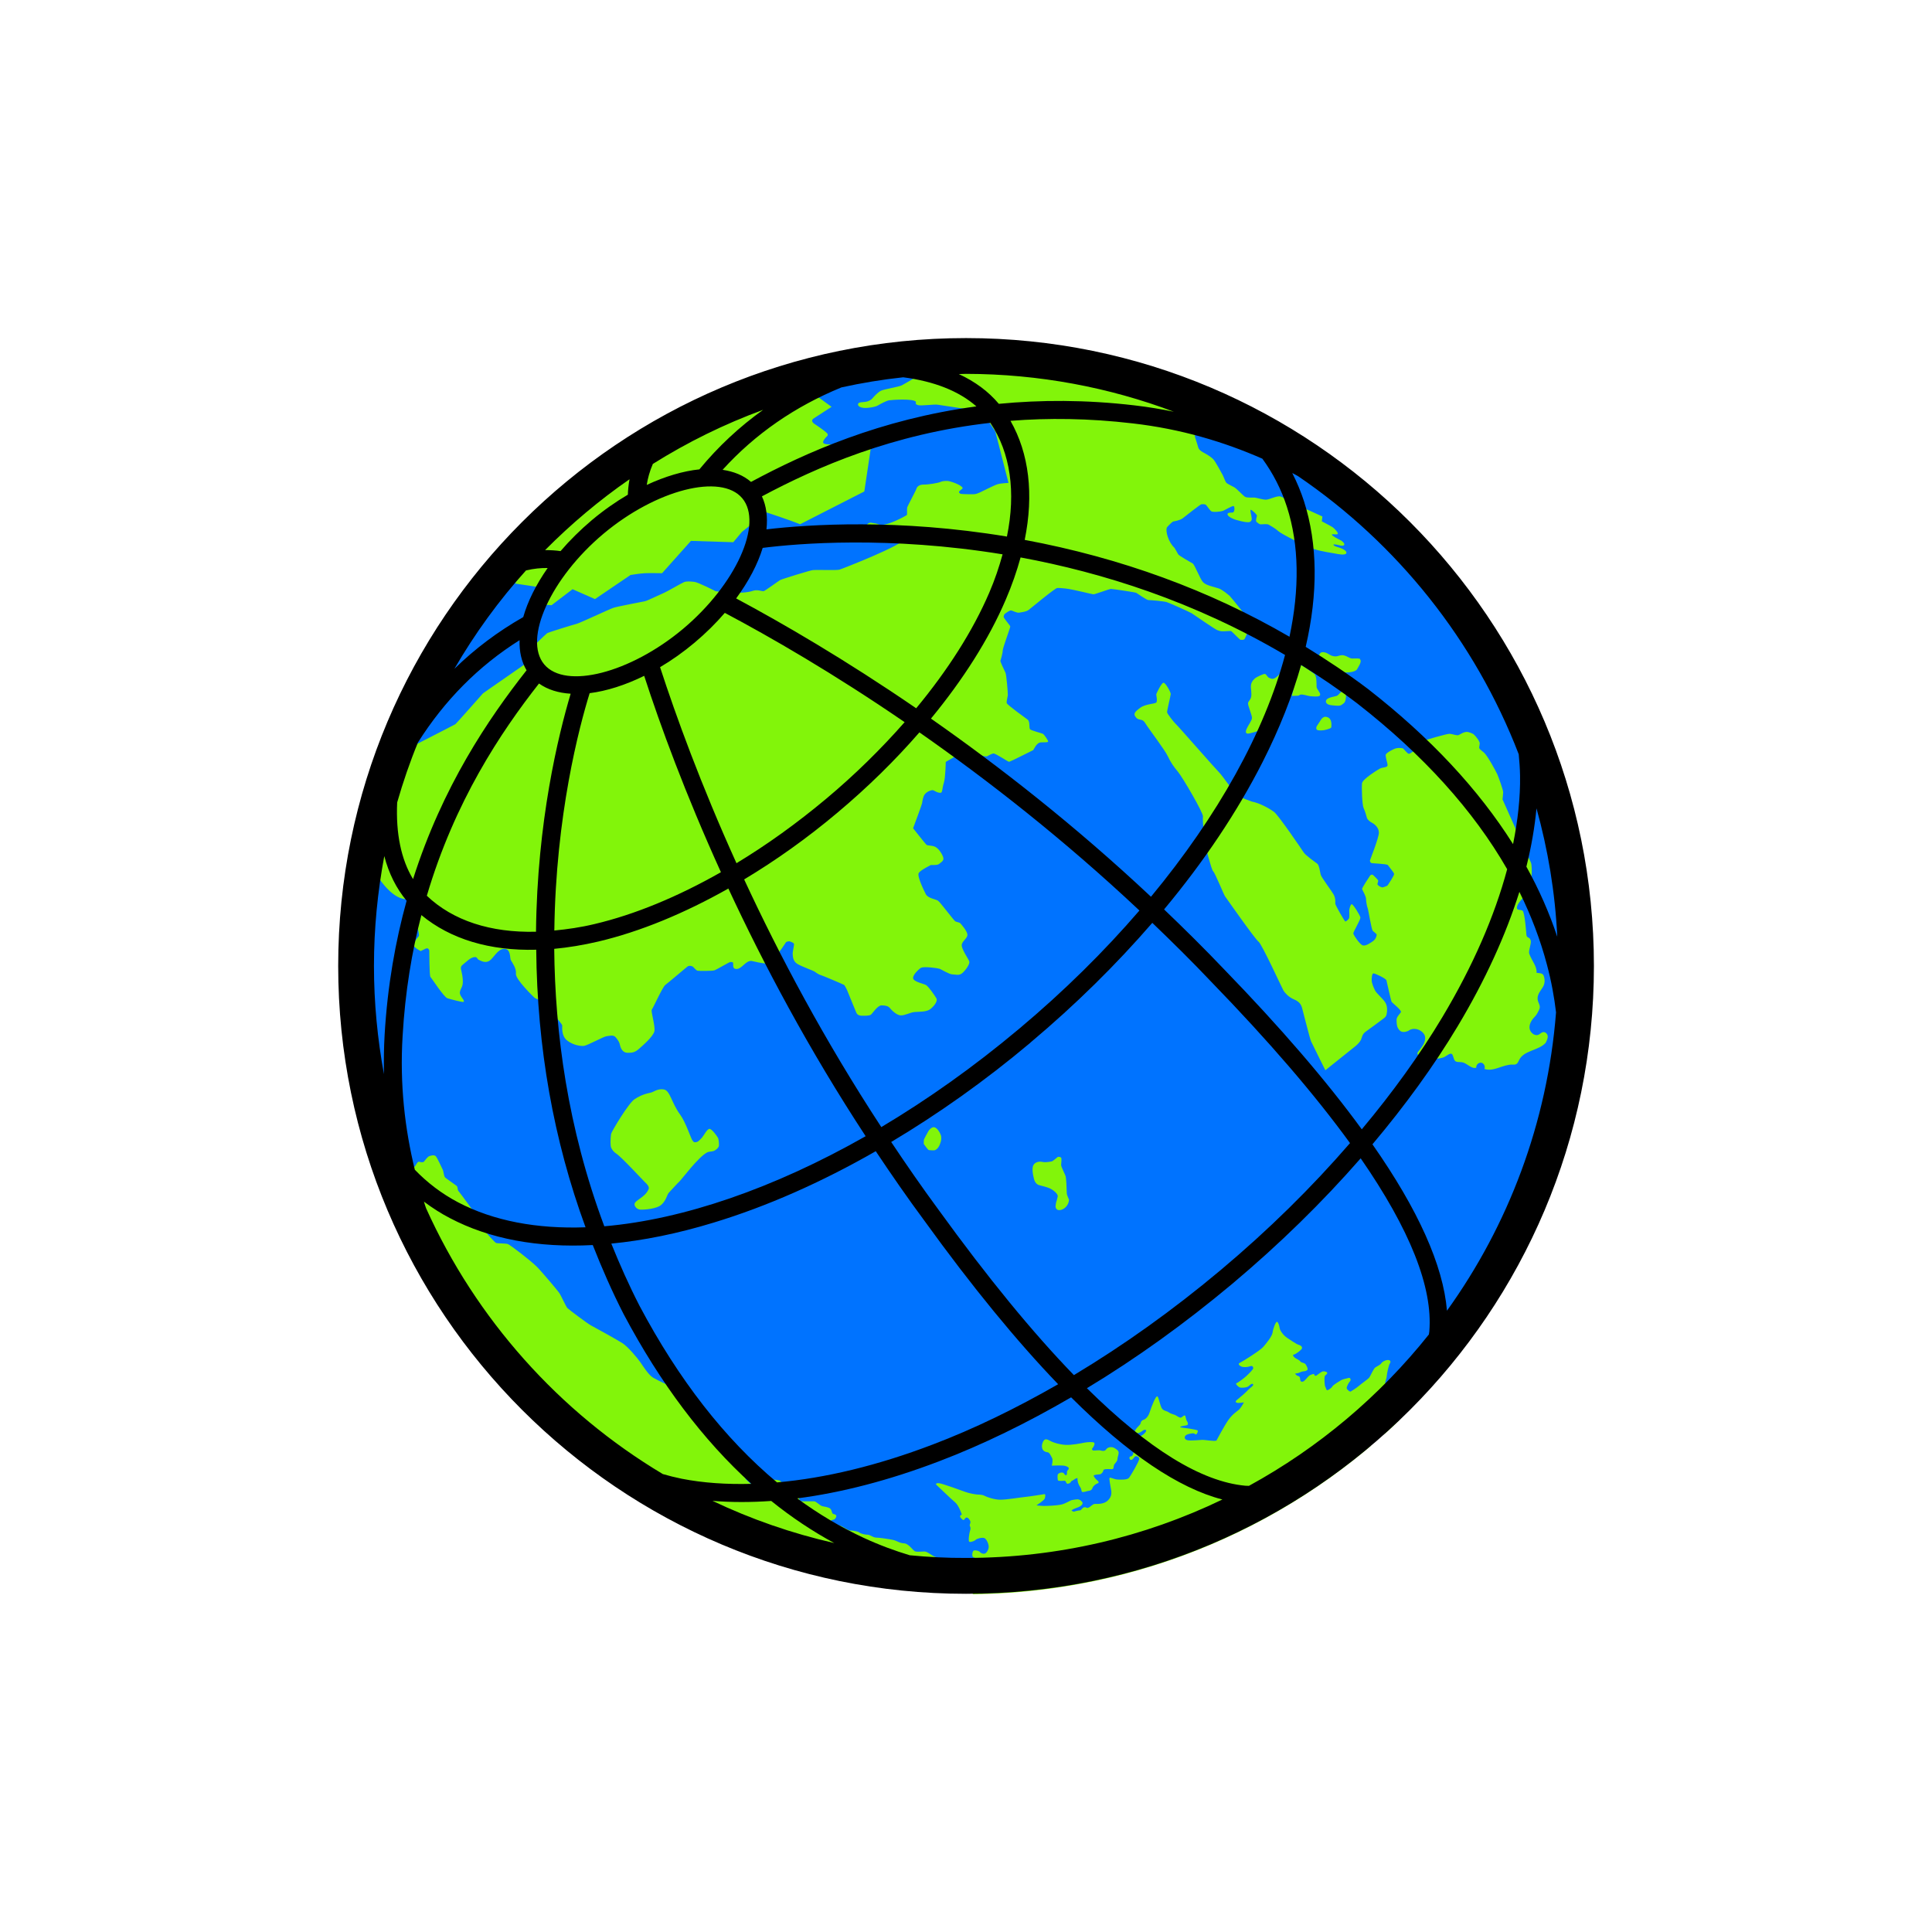 <?xml version="1.0" encoding="UTF-8"?>
<svg version="1.1" xmlns="http://www.w3.org/2000/svg" xmlns:xlink="http://www.w3.org/1999/xlink" x="0px" y="0px" viewBox="0 0 1739.5 1739.5" enable-background="new 0 0 1739.5 1739.5" xml:space="preserve">
<g id="_x32__x5F_black">
	<circle id="color_10_" fill="#0073FF" cx="869.8" cy="869.8" r="549.2"/>
	<g id="color_9_">
		<g>
			<path fill="#82F50A" d="M377,843c-2.1,2.2-6,7.5-3.7,9.6c2.3,2.2,5.5,3.7,5.5,3.7l4.7-2.3l1.5-0.2c0,0,1.5,1.2,1.5,1.9     s0.1,22.8,1,23.8c1,1,12.1,18.2,15.3,19.3c3.6,1,13.7,3.9,14.9,3.2c0.3-2.5-4.3-5.2-3.6-9s3.2-4.1,2.5-11.9s-3.3-10,0-12.5     c3.3-2.5,7.1-7,11.3-6.9c2,0.1,1.6,2.1,3.8,2.8c1.1,0.4,5.1,3,8.9,0.6s7.5-10.9,13.5-10.8c6,0.1,4.8,8.3,5.9,10.3     s5.1,7.2,4.5,12.1c-0.6,4.9,15.8,20.8,16.6,21.5c0.8,0.8,3,1.4,4.4,2.1s20.7,20.9,20.7,23s-0.8,9.5,4.5,13.6s12,5.1,15,4.8     c3-0.3,17.7-8.4,20.3-8.7s6.3-1.6,8.4,1c2.1,2.6,3.3,4.4,3.8,6.9s2.2,6.9,6.7,7c4.5,0.1,6.8-0.5,10.1-3.3     c3.3-2.9,13.2-11.3,14.2-16.2c0.9-4.9-3.5-18.1-2.3-19.5c1.2-1.4,9.7-20.4,12.1-22.1s19.7-16.5,20.3-16.8c0.6-0.3,1.3-0.4,2-0.4     s2.5,0.4,3.1,1.3c0.6,0.8,2.8,2.9,3.5,3.1s13.4,0.4,15.5-0.4s13.2-7.4,14-7.4c0.8,0,2.4-0.4,2.7,1c0.3,1.4-1.1,5.6,3.5,5.2     c4.6-0.4,7.9-7.7,13.1-7.2c1,0.1,10.9,2.8,14.2,2.2c3.9-0.8,6-2.8,6.7-4.7c0.8-1.9,4.4-5.5,10.2-14.5c0,0,2.2-1.2,3.9-0.4     s3.2,1.1,3.2,2.5c0,1.4-1.4,7.2-1.2,8.7c0.2,1.5-0.1,6.2,4.1,8.8s14.4,6,15.8,7.1s4.5,3,5.3,3c0.8,0.1,21,8.6,21.3,9     c0.3,0.4,1.9,3.2,2.4,4.4c0.5,1.1,7.8,19.3,8.2,20s0.9,3,4.7,3.2c3.8,0.1,7.3,0.1,8.7-1s5.9-8.3,9.5-8.3c3.6,0,6.1,0.7,7.3,2.2     c1.2,1.5,6,6.7,10,6.8c4.1,0.1,8.2-2.6,12.4-3c4.2-0.4,10.8,0.1,14.3-2.7c3.5-2.8,6.7-7.1,5.4-9.6c-1.4-2.5-7-10.5-9.2-11.9     c-2.2-1.4-11.4-2.9-11.8-6.3c-0.3-3.4,6.2-9,7.3-9.4c3.2-1.3,15.1,0.4,16.7,1c1.6,0.6,8.6,5,11.4,5s6.1,1.5,9.2-1.4     s6.7-8.1,6-10.3s-7.8-12-6.7-15.5c1.1-3.5,5.2-5.5,5-8.7c-0.2-3.2-5.9-9.7-6.6-10.3s-2.9-0.9-4.2-1.5s-13.5-17.1-15.6-18.6     c-2.2-1.5-9.1-2.1-11.1-6c-2-4-8-16.3-6.3-19c1.7-2.7,11-7.2,11-7.2s5.6,0.4,7.1-0.8c1.5-1.3,4.8-2.8,4-5.8     c-0.8-3-4.1-8.2-7.2-9.7c-3.1-1.5-6.7-1-7.8-1.8c-1.1-0.8-12.2-15-12.2-15s7.9-21.1,8.1-22.5s0.8-6,2.4-8c2.4-3,6.1-3.8,7.1-3.8     c1.3,0,3.8,2.6,7.3,2.4c1.6-0.1,1.3-4.4,2.8-9c1.5-4.6,1.7-18.8,1.7-18.8s15.4-9,16.6-9.3c1.3-0.3,3.7-1.9,6.5,0     c2.8,1.9,12.6,5.1,14.1,4.2s4.6-2.4,5.7-2.5c2.2-0.1,13.1,7.5,14.1,7.5c1,0,21.2-10.3,21.7-10.5c0.5-0.2,2.9-6.9,7.1-7     c4.2-0.1,6.3,0.1,6.4-0.8c0.1-0.9-3.6-6.3-4.7-6.9c-1-0.5-10.2-2.9-11.5-4c-1.3-1.1,0.2-6.9-2.3-8.8s-18.5-13.3-18.8-14.9     c-0.3-1.6,0.9-5.8,1-7c0.1-2.7-1.3-18.5-2.1-20.3c-0.9-1.8-4.9-10.2-4.6-10.8c0.3-0.5,2.1-6.9,2.1-9.2c0-2.4,7-20.8,6.8-21.7     c-0.2-0.9-6.2-7.7-6-8.7c0.3-1,0.3-2.1,1.3-2.8c1-0.7,4.1-3,5.4-2.9c1.2,0.1,5.1,2.4,7.3,2s6.3-0.7,8.6-2.5     c2.3-1.8,23.7-19.6,25.7-19.7c2-0.1,4.5,0.2,7.7,0.5c6.3,0.7,23.8,5.2,24.9,5.2c1.1,0.1,14.7-4.9,15.6-4.9c1.8,0.1,22,3,23,3.6     c1,0.6,9.5,6.6,10.9,6.5s13.7,1,16.4,1.8c2.8,0.9,20.7,8.9,22.6,10.1c1.9,1.3,21.4,14.7,22.9,15.1s1.4,0.7,3.5,1     c2.6,0.4,8.5-0.5,9.2,0c0.8,0.5,7.8,7.9,8.4,7.8c0.6-0.1,3,0.4,3.7-1s2.5-5.2,2.5-6.1s2.1-10,2.1-10s-16.6-21-18.1-22.4     c-1.6-1.4-6.7-5.7-9.9-6.8c-4.9-1.6-11.4-2.7-14.1-5.6c-2.8-2.9-7.5-15.8-9.4-16.9c-1.9-1.1-12.4-7-13-8.2s-3.1-5.5-3.4-5.9     c-5.5-5.1-8.2-15-6.8-18.3c0.3-0.6,4.8-5.1,5.5-5.3c0.8-0.2,6.2-1,8.8-3c2.6-2,16-12.7,16.9-12.6c1,0.1,3-0.3,4,0.6     c1,0.9,3.6,5.2,5.1,5.9s7.3,0.4,10.3-0.6c1.7-0.6,8.6-4.9,9.6-4.2s1,5.8-1.2,5.8s-4.5,0.1-4.4,1.5c0.1,1.3,1.8,2.9,6.2,4.6     c0.8,0.3,11.5,3.6,14,2.3c1.2-0.6,1.8-1.9,1.6-3.2c-0.3-3.1-1.9-7.9-0.8-7.7s5.7,4.4,5.5,5.4c-0.2,1-1.5,4.8-0.3,5.6     c1.1,0.8,2.6,2.3,3.9,2.1c1.3-0.1,5.7-0.4,6.8,0.2c1.1,0.7,5.5,2.9,8.8,5.9c3.3,3,25.5,13.9,32.3,16.2c6.8,2.2,16.5,3.5,19,4     c2.5,0.5,8.8,1.8,9.9-0.2c1-2.1-3.3-4.2-6.1-5.1c-1.3-0.4-5.7-1.5-5.4-2.8c0.2-0.6,5.4,0.6,6.4,0.9c1,0.2,2.8,0.4,3.3-0.7     c0.5-1.1-1.6-3.4-3.9-4.4c-1.3-0.6-7.4-3.6-7.2-4.8c0-0.8,5,0.5,5.3-0.7c0.3-1.4-3.1-4.7-4.5-5.8c-1.4-1-9.9-5.4-9.9-5.4l0.5-4.4     l-14.3-6.5c0,0-22.2-11.4-23.8-11.6c-3.6-0.4-9.8,3-12.8,3c-3,0-8.3-1.8-10.2-1.9c-1.9-0.1-6.7,0.3-8.4-0.6     c-1.7-0.9-7.6-7.5-9.9-8.7c-2.3-1.3-6.2-3-7.2-4.2c-1-1.2-2.4-5.5-3.1-6.7c-1.4-2.4-6.5-12.2-8.6-14.4c-2.2-2.2-6-4.5-8.9-6     s-4.3-3.3-4.6-4.6c-0.9-3.5-2.9-8.9-3-9.9s0.2-1.8,1.1-2.4c0.9-0.7,4.4-2.9,4.7-4.1c0.3-1.2-3.5-8.9-1.9-12.2l-13.9-31.6     l-214.3-18.9c0,0-36.5,21.7-39.5,23.2c-2.9,1.5-16.1,3.5-18.8,4.9c-2.8,1.3-6.7,5.6-7.2,6.3c-0.5,0.7-2.2,2.4-4.6,3.2     c-3.8,1.3-8.8,0.1-8.9,2.8c-0.1,2.7,5.2,3.4,7.4,3.2c2.1-0.1,8.1-0.7,10.6-2.3c2.5-1.5,7.6-4.2,10.1-4.6s22.4-1.8,24.1,1.5     c0,1-1.1,1.8,1.6,2.8c2.7,1,14.7-0.9,18.1-0.3c4.8,0.7,39.7,6,39.7,6l12.1,18.3l11.8,46.1c0,0-6.6,0.2-9.9,1.2     c-3.3,1-13.6,6.4-15.7,7.3c-2.1,0.9-3.5,1.6-5.9,1.7c-2.4,0.1-10.9-0.1-11.6-0.4s-2.3-1.2-1-2.5c1.3-1.3,2.9-2,2.8-2.7     c-0.7-2.7-11.3-6.4-13.9-6.4c-2.6,0-4.6,0.2-6.3,1c-1.7,0.8-10.8,2.4-14.8,2.3c-4.1-0.1-6.1,2-6.5,3.5     c-0.3,1.5-8.4,16.2-8.5,17.4c-0.2,2.2,0.2,6.2-0.3,6.6c-0.5,0.4-19.5,11.2-25.4,8.3c-1.3-0.7-3.4-0.9-7-1.5     c-1.8-0.3-5.9,2.8-3.2,4.5c2.7,1.7,6.1,4.7,9.3,4.9c5.3,0.2,13.4-1.9,17.5-1.9c4.1,0,6.8,3.9,6.9,6.9     c-0.7,5.5-56.3,27.2-58.8,27.9s-19.7,0-24,0.4c-2.1,0.2-27.4,7.9-29.4,9c-2,1.2-13.6,9.8-14.9,10c-1.3,0.1-5.7-1.7-9.4-0.4     c-10.6,3.8-33.7,0.4-33.7,0.4s-15.6-8-19.1-8.4c-3.5-0.4-7-0.7-9.3,0.2c-2.3,0.9-15.4,8.6-17.9,9.6s-15.3,7.2-17.2,7.6     c-1.9,0.4-24.9,4.7-28.7,6c-3.8,1.3-30.1,13.7-33,14.4c-2.9,0.7-25.3,7.6-26.5,8.4c-1.2,0.8-16.6,15.6-16.6,16.5     c0,0.9,0.8,8.3-1,9.7s-39.6,27.4-40.2,28c-0.6,0.6-23.8,27-24.8,27.7c-1,0.7-41.2,21.2-42.9,22.1c-1.6,0.8-34.1,78.7-34.1,78.7     l8.5,38.4c0,0,13.1,20.4,26.2,18.2C367.3,809.4,379.1,840.9,377,843z M990.3,1327.4c1.6-0.2,3-2.3,3.2-3.7     c0.2-1.4,5.7-0.9,7.7-0.9c2,0,1.1-2.7,2.1-4.3c1.1-1.6,2.7-2.8,2.8-4.8c0.1-2,1.1-3.9,1.1-5.7c0-1.8-1.8-3.2-4.3-4.5     c-2.5-1.2-5.7-0.4-6.9,1.4c-1.2,1.8-3.2,1.6-4.7,1.1c-1.5-0.5-5.3,0-6.6,0c-1.2,0-2-1.2-1.1-2.1c0.9-0.9,2.5-3.9,1.6-4.9     c-0.9-1-6.4-0.6-9.4,0c-3,0.6-10.7,2.2-16.6,1.9c-5.9-0.4-10-2-11.8-2.7s-3.4-2.1-5.6-2.3c-2.2-0.2-3.7,3.9-3.7,6.2     c0,4.6,3.6,5.3,5.2,5.5c1.6,0.2,2.8,3,3.9,5c1.1,2-0.2,7-0.2,7s8.5-0.3,10.7,0s4.6,1.3,4.6,2.4c0,1.1-1.4,2-1.6,2.8     c-0.2,0.9,0.4,3.6-1.1,3.4c-1.4-0.2-1.2-2-2.8-2.3c-1.6-0.4-3.2,0.4-4.1,1.2c-0.9,0.9-0.5,4.8-0.2,5.7s5,0.4,6.1,0.4     s1.4,2.5,2.3,2.7c0.9,0.2,3-0.7,3.2-1.6c0.2-0.9,1.6-1.1,3.2-2.3c1.6-1.2,2.8-1.2,2.8-1.2c0,3.2,0.7,5.5,2.4,8     c1.7,2.5,0.8,4.6,2.4,4.6c1.6,0,4.5-1.1,5.9-1.2s2.5-1.2,3-2.8c0.5-1.6,3-3.4,4.6-3.9c1.6-0.5,0.4-2.1-0.9-3     c-1.2-0.9-2.8-3.2-2.8-3.9S988.7,1327.5,990.3,1327.4z M1268.8,1246.7c-1.1-0.5-1.2-3.2-2.7-3.9s-6.6,0.4-8,1.1s-6.1,5-7.5,5     s-3.4-2.8-3.4-4.1c0-1.2,1.4-4.1,1.4-5.9c0-1.8,1.8-10,2.8-11.4c1.1-1.4,0.5-3.2-2.1-3s-5.2,2-5.7,3c-0.5,1.1-3.4,2.5-5.2,3.6     c-1.8,1.1-4.3,7.5-5.5,9.1s-7.3,5.7-9.3,7.5c-2,1.8-6.8,4.8-7.5,5.2c-0.7,0.4-3.6-1.8-3.6-3.2s1.8-4.8,3-6.1     c1.2-1.2,0.2-3.4-1.1-3c-1.2,0.4-5.3,1.1-6.8,2s-7.3,4.3-8,5.7s-3.7,3.4-4.6,3.4s-1.1-2-1.8-3.2c-0.7-1.2-0.9-8-0.5-9.3     c0.4-1.2,2.3-1.8,2.3-3s-3-1.8-4.3-1.4c-1.2,0.4-4.3,3-5.5,3.7s-2-0.5-2-1.2s-3.4,0.5-4.6,1.4c-1.2,0.9-3.9,5-5.7,5.3     c-1.8,0.4-2.3-1.1-2.3-2.3s-0.5-2.7-1.8-2.8s-2.8-2.1-2.8-2.1s1.6-0.4,2.7-0.5c1.1-0.2,3.2-1.6,4.8-1.6c1.6,0,3.2-0.7,3.7-1.4     s-0.4-3-1.6-4.8c-1.2-1.8-4.1-1.4-4.8-2.7c-0.7-1.2-3.6-2.3-4.8-3.2s-2.7-2.8-1.1-3c1.6-0.2,5.7-3.4,6.9-4.8     c1.2-1.4,0.2-3.2-2.3-3.9c-2.5-0.7-7.8-4.6-10.7-6.4c-2.8-1.8-6.2-6.1-6.6-8.5c-0.4-2.5-1.4-5.9-2.5-5.9c-1.1,0-3.4,5.9-3.9,9.6     c-0.5,3.7-5.7,9.8-8.4,13c-2.7,3.2-19.2,13.5-21.2,14.4c-2,0.9-0.2,2.7,1.8,3.4s5.7,0.4,7.7-0.4c2-0.7,2.5,0.5,2.7,1.6     c0.2,1.1-4.3,5.5-6.5,7.5s-7.5,5.9-8.7,6.2c-1.2,0.4,1.4,3,2.8,3.7s6.8,0.4,8.4-1.2c1.6-1.6,3.4-2.7,3.9-1.4c0.5,1.2-2.8,3-4.6,5     c-1.8,2-6.6,6.2-8.5,7.7s-3.6,2.7-2,3.6s6.8-0.2,6.8-0.2s-2.5,4.8-4.5,6.6c-2,1.8-5.9,4.1-9.6,9.4c-3.7,5.3-10.7,18.5-10.7,18.5     c-2.5,0.7-10.1-0.7-12.3-0.7s-9.6,0.9-13.2,0.4s-3.6-3.2-2-4.5s5.2-1.8,6.6-1.8s2.1,1.4,2.8,0.9c0.7-0.5,1.8-2.7,1.2-3.4     s-5-1.2-6.6-1.6c-1.6-0.4-9.1-0.9-9.1-1.6s4.8-1.2,6.1-1.6c1.2-0.4,1.1-2.1,0-3.7c-1.1-1.6-1.1-4.5-1.8-5     c-0.7-0.5-2.1,1.1-3.4,1.8c-1.2,0.7-4.3-1.8-5.5-2.3c-1.2-0.5-4.3-1.2-5.9-2.5c-1.6-1.2-4.6-1.1-6.1-3.6     c-1.4-2.5-2.7-8.9-3.6-10.3s-2.5,1.8-3.7,4.5c-1.2,2.7-2.5,6.1-3.7,9.8c-1.2,3.7-3.7,5.9-5.3,6.4s-2.5,1.6-2.7,3     s-1.6,2.3-3.2,4.1c-1.6,1.8-3.6,5-0.4,5s4.8-2,6.1-2.7c1.2-0.7,2.5-0.4,2.5,0.4s-1.4,3-4.5,4.6c-3,1.6-7.3,1.8-8.5,1.8     c-1.2,0-1.1,2.7,1.8,3.9c2.8,1.2,4.6-0.5,5.9-1.1c1.2-0.5,3.6-0.2,3.6-0.2c0,3.7-2.3,7.7-4.6,8.7c-2.3,1.1-5.2,0.4-5.2,1.8     s-0.9,3.7-2.5,3.7c-1.6,0-1.4,3.2,0.4,3.2s3-3.4,4.1-3.4s3.2,0.5,3.2,2.5s-7.7,15.3-9.3,17.1c-1.6,1.8-7.5,1.6-10.5,1.4     c-3-0.2-6.4-2.3-6.9-1.4c-0.5,0.9,0.7,6.6,1.4,10.7s0,6.9-3.4,10c-3.4,3-9.1,2.7-11.2,2.7s-3.9,2.7-5.9,3.4     c-2,0.7-1.6-0.7-3.6-0.4c-2,0.4-2.7,2.8-3.9,2.8c-1.2,0-4.3,0.7-5.2,1.1c-0.9,0.4-2.5-1.1-2.5-1.1c3-2.1,6.1-2.5,7.7-3.6     c1.6-1.1,2.3-1.8,2.3-3c0-1.2-2.1-2.8-3.4-3.2c-1.2-0.4-4.3,0.2-6.1,0.5c-1.8,0.4-5.7,3.2-9.8,4.1c-4.1,0.9-12.5,1.2-15.1,1.2     c-2.7,0-7.1-0.5-7.1-0.5s6.9-4.5,7.5-6.2c0.5-1.8,0.9-4.1-0.5-3.9c-1.4,0.2-12.1,2-17.1,2.5s-16.9,2.5-22.4,2.5     c-5.5,0-12.5-2.5-14-3.4c-1.5-0.9-3.8-1.2-5.8-1.2c-2,0-8.2-1.1-11.4-2.3c-3.2-1.2-21.5-7.8-24.2-8c-2.7-0.2-3,0.9-2.1,1.6     c0.9,0.7,13,12.6,16.6,15.5s6.2,11.2,6.2,11.2c-3,1.1-1.1,3,0.4,4.3s1.6,0.2,2.8-1.1c1.2-1.3,2.7-0.3,4.1,2     c1.4,2.3-0.9,3.7,0,5.2s0.5,3,0,4.5c-0.5,1.4-1.8,9.1-0.5,9.6c1.2,0.5,4.6-0.7,5.7-1.8c1.1-1.1,5.7-2.3,7.7-1.6     c2,0.7,4,5.3,4,7.8c0,2.5-1.8,5.7-3.5,6.2s-3.8-0.5-4.4-1.4c-0.5-0.9-3.7-1.8-5.3-1.4c-1.6,0.4-2,4.5-1.1,5.7     c0.9,1.2,5,1.2,6.1,2s-0.5,2.7-1.6,3.2c-1.1,0.5-4.6-0.4-6.4,2.1c-1.8,2.5-1.2,5-1.6,6.2c-0.4,1.2-3.4,1.1-2.7,2     c0.7,0.9,8.7,0.2,9.6-0.4c0.9-0.5,2-3.7,3.2-4.5c1.2-0.7,4.8,0.7,5.5,0.4s2-2.3,3.2-2.8c1.2-0.5,5.5-3,7.8-4.1     c2.3-1.1,8.5-0.2,9.8,0c1.2,0.2,5.7,5.7,5.7,7.3c0,1.6-1.6,2.3-0.9,3.2c0.7,0.9,2,3,0.4,5.3c-1.6,2.3-4.1,3.2-5.5,3.4     c-1.4,0.2-3-1.2-3-2.1c0-0.9-0.7-1.8-1.8-1.1c-1.1,0.7-4.8,2.8-6.9,3.9s-5,1.2-6.1,0.9c-1.1-0.4-0.7-2.3-0.7-2.3     s-10.2,3.6-14.4,3.9c-4.3,0.4-13.9,1.1-13.9,1.1s8.7,2.8,12.3,4.5c0.8,0.4,1.7,1,2.5,1.6c136.4-1.7,261-51.6,357.8-133.6     c-1.2,0-2.8-1-3.8,0c-1.1,1.1-1.8,1.3-2.6,0c-0.8-1.3-2.1-2.2-3.1-1.4c-1.1,0.7-0.7,2.5-1.6,3.6c-0.9,1.1-2.1,2.3-3.9,1.4     c-1.8-0.9-3.7-1.4-5.5-2.1c-1.8-0.7-3.6-2.7-4.8-3.7c-1.2-1.1-2.9-3.2-2.7-4.6c0.2-1.4,1.4-5.9,3.4-7.7c2-1.8,3.9-2.5,4.6-5.2     c0.7-2.7,1.8-5.2,4.1-6.6s6.8-1.2,8.4-2.7c1.6-1.4,3.9-3.6,6.4-4.5c2.5-0.9,5.9-4.3,8.7-5.3c2.8-1.1,7.5-2.3,7.7-1.6     s-1.8,3-2.8,5.5c-1.1,2.5-3.2,9.1-3.4,11.1c-0.2,2.1,2.1,0.8,3.2,1.5c1.1,0.7,0.9,1.8,0.2,3s-0.5,5.2,0,6.2     c0.3,0.5,0.1,1.5-0.4,2.6c4.6-4.1,9.1-8.4,13.6-12.7c-2.4,0.8-6.8-0.3-7.5-1c-0.7-0.7-1.6-4.8-0.7-6.9s6.4-6.8,9.8-9.4     c3.4-2.7,6.8-4.5,8.9-5.7s2.8-3.4,3.2-5C1274.4,1248.6,1269.9,1247.2,1268.8,1246.7z M832.3,1396.9c-3.1,0-5.9,0.5-8.1,0     c-2.1-0.5-5.8-7.1-10.1-7.3s-6.6-2.4-10-3.1c-3.3-0.7-12.3-2.1-15.2-2.1s-5.5-2.6-7.6-2.6s-5.9-0.7-7.4-1.9     c-1.4-1.2-6.2-1.9-8.5-1.9c-2.4,0-7.4-4.7-10.7-4.7c-3.3,0-5.9,0.7-7.6,1.4s-5.5,1.9-6.4,1.4s-6.2-2.4-9.3-3.3     c-3.1-1-6.9-4-6.9-6.2s5-4.7,7.1-4.7s5.5,2.4,5.5,3.8s-1.7,0.9-1.7,2.6s1.9,3.6,4.3,3.6c2.4,0,4.5-0.5,6.2-1.2     c1.7-0.7,2.8-2.4,4.3-2.4s2.8-2.1,2.8-3.3c0-1.2-1.7-1.7-2.8-1.9c-1.2-0.2-1.2-3.1-2.4-4.5s-4.5-1.9-7.1-2.4s-5.7-4.5-7.8-4.5     H722c-2.1,0-2.4-1.4-2.4-2.6s-0.7-4.3-2.8-6.9c-2.1-2.6-5.7-4.3-8.1-4.5s-5.2-3.3-6.2-4.3c-0.9-1-6.4-1.4-8.1-1     c-1.7,0.5-2.1,2.6,0.5,4c2.6,1.4,3.3,3.1,2.6,3.3s-6.3-0.5-7.9-1.9c-1.6-1.3-7.8,0-9.9,0s-6.9-4.5-8.1-5.9s-2.4-7.1-3.6-9.3     s-7.1-8.8-10.4-11.9c-3.3-3.1-8.1-13.5-9-15.4c-1-1.9-5.2-6.6-6.9-8.8s-8.1-17.1-9.5-18.8c-1.4-1.7-16.9-15-21.5-16.6     c-4.6-1.6-18.7-8.3-22.7-10.7c-4-2.4-8.8-10-11.4-13.8c-2.6-3.8-11.2-14-16.1-17.2c-5-3.2-25.6-14.6-28.7-16.2     c-3.1-1.7-19.5-14-20.9-15.4s-5.7-11.4-7.6-14c-1.9-2.6-15.2-18.5-20.2-23.5s-23.7-19.5-25.9-20.2s-9-0.5-10.4-0.9     c-1.4-0.5-8.8-9-10.4-10.9c-1.6-1.9-1.3-4-2.7-6.9s-19.9-28-20.9-29c-1-0.9-0.5-3.8-1.7-4.7c-1.2-1-8.8-6.2-10.2-7.4     c-1.4-1.2-1.4-5.5-2.4-7.4c-1-1.9-4.7-10.4-6.2-11.9s-4.5-0.5-5.9,0c-1.4,0.5-4,4-4.7,4.9c-0.7,0.9-3.1,0.5-4.3,0.1     c-1.2-0.5-2.6,2.4-3.6,3.8c-0.9,1.4-4,3.2-4.7,5.9c-0.4,1.5-0.9,8.2,0,10.5c0.9,2.3,38.1,96.3,38.3,97.6c0.2,1.2,50.7,68,50.7,68     s40.2,50.6,45.2,56.1s20.7,18.3,26.7,24.8s16.6,13.5,19.4,16.2c2.8,2.7,203.5,94.5,295.2,98.5l-1.6-25.3     C839.4,1401.2,835.3,1396.9,832.3,1396.9z M571.3,1084.4c0.1,2,2.2,4.5,5.2,4.7c3,0.2,14.8-0.5,19.1-4.5     c4.3-3.9,4.9-8.9,6.6-10.7c1.7-1.8,7.8-8.6,9.6-10.2c1.8-1.6,17.2-22.4,25.1-26.2c1.8-0.9,4.8-0.4,6.9-1.8     c2.1-1.4,3.4-2.8,3.5-4.3s-0.1-5.6-0.9-7s-5.5-8.2-7.7-8c-2.2,0.2-5.2,6.3-6.6,7.8c-1.4,1.5-3.4,3.9-5.1,4.1     c-1.7,0.2-2.2,0.6-3.7-1.7c-1.5-2.4-6-16.3-10.9-23c-8-10.9-9-21.7-14.7-22.7s-9,2.3-11.9,2.9c-7.7,1.6-11.1,3.8-14.2,5.7     c-5.4,3.1-21.1,29.5-21.4,31.4c-0.7,5-0.7,10.4,0,12.3c0.8,1.8,2.2,3.9,4.7,5.5c4.9,3.2,24.6,24.7,26,25.9c1.4,1.2,4,3.9,3.1,6     C580.7,1078.5,571.2,1080.6,571.3,1084.4z M840.9,1014.9c-2.1-0.2-4.5,2.5-5.1,3.7c-0.6,1.2-4,7-4,7.9s-0.2,3.4,0,3.6     c0.2,0.2,3.7,5.3,4.5,5.4c0.8,0.1,4.9,0.5,5.7,0c0.8-0.5,2.6-1.2,4.2-5.1s1.3-5.5,1.2-7.1S844.4,1015.3,840.9,1014.9z      M955.4,1042.3c-0.3-0.5-2.5-1.1-3.2-0.5c-0.6,0.6-4.4,3.6-4.9,3.8c-0.5,0.2-4.2,0.8-6.3,0.8s-3.2-0.5-4.5-0.5     c-1.3,0-5.7,0.5-6.6,4.6c-0.9,4.1,1,10.8,1.4,12.1c0.4,1.4,2,3.9,4.4,4.5c2.4,0.6,6,1.5,8.4,2.4c4.1,1.5,8.9,5.7,8.2,7.9     c-0.3,0.9-0.7,3.4-1.1,4.2c-0.4,0.9-0.7,3.3-0.8,4.2c-0.1,0.9,0.1,2.2,1.2,3.1c2.5,2.1,10.1-0.9,10.9-8.4c0.1-0.8-2-4.1-2-6.3     c-0.1-5.4-0.6-13.3-1-15c-0.3-1.4-4.1-8.5-4.1-10.3S956.1,1043.4,955.4,1042.3z M1122.3,656.5c-0.9,2.2-0.8,3.4,0.6,4     c1.4,0.5,11.6-2.8,13.7-3.9c2.1-1.1,18.5-27.7,18.5-27.7l5.9-29.4c-5.3-1.2-7.1,3.8-7.9,5.7c-0.8,1.9-3.7,4.7-5.8,5.6     c-2.1,1-3.8-0.2-5.2-0.8c-1.2-1-2-2.9-3.2-3.2c-1.2-0.3-7,2.6-8.2,3.4c-1.4,0.9-3.8,3.3-4.3,6.2c-0.5,2.9,0.2,3.7,0.3,8.6     c0.1,4.9-2.5,5.8-3,7.9c-0.5,2.1,4,11.6,3.5,13.9C1126.8,649.3,1123.6,653.3,1122.3,656.5z M1188.6,625.7     c0.6-1.8-3.1-5.1-3.2-7.3c-0.1-2.2,0.3-9.8-2.1-11.7c-2.7-2.1-11.1-8.3-13.4-8.2l-6.8,28.1c0,0,4.5-0.2,5.6-0.2s1.2-1.4,4.2-1     c3,0.4,5.7,1.6,8.9,1.6C1185,627.1,1188.1,627.5,1188.6,625.7z M1208.1,634.5c1.8-1.4,2.6-1.4,3.3-4c0.6-2.5,1.1-7-1.6-7.9     c-2.7-0.9-4,3.2-6.4,4c-2.7,0.9-9.6,1.4-9.6,5c0,1.2,1,3,5.3,3.4C1203.3,635.4,1206.4,635.9,1208.1,634.5z M1204.1,590.8     c-1.7,0.5-4.4,0-6-0.8c-1.6-0.8-4.2-3-7.5-2.8c-3.4,0.2-3.5,5.6-3.5,5.6l23.2,12.6c6.5,0.5,10.8-1.5,11.4-2.6     c1.1-2,2.8-4.5,3.3-6.5c0.4-1.6-0.2-2.4-0.6-3c-0.3-0.6-3.7-0.5-7-0.4c-1.6,0-3.3-1.2-5.3-2.1     C1209.2,589.6,1207.8,589.6,1204.1,590.8z M1186.2,657.3c1.5,0.6,5.5,0.5,8.5-0.5c3.1-1,4-1.3,4-2.5c0-1.2,1.1-8.2-5-8.9     c-1.8-0.2-3.3,1-4.2,2.4s-3.5,5.4-3.9,6C1185,654.9,1184.7,656.7,1186.2,657.3z M1393.5,932.9c-0.2-2.1-2.2-4-4.3-3.6     c-1.4,0.3-2.4,1.5-3.7,2.2c-3.7,1.9-8.2-2-8.4-6.1c-0.2-4.1,2.5-7.8,5.4-10.7c1.1-1.1,2.7-4.4,3.4-5.8c1.8-4-1.9-6.3-1.5-10.6     c0.3-3.6,2.8-6.5,4.7-9.5c1.9-3,2-6.6,0.9-10c-1-3-4.1-2.5-6.5-2.9c0.3-6.1-3.9-10-6.6-17.1c-1-2.7,2.1-9.2,1.3-12     c-1-3.7-3.6-1.7-3.9-5.3c0,0-1.4-20.1-3.4-21.5c-2-1.4-5.6,0.1-5.1-3.2c0.4-3.3,4.6-7.2,5.5-8.6c0.9-1.4,7.2-12.7,7.6-18.3     c0.4-5.6,0.4-11.6-0.7-13.7c-1.2-2.1-25.4-56.5-25.4-56.5s0.5-3.9,0.6-6.2c0.1-2.3-4.1-13.5-5.3-16.4c-1.3-2.9-9-17-12-19.5     c-3-2.5-4.5-3.4-4.3-4.8c0.2-1.4,0.4-2.2,0.5-3.5c0.1-1.4-2.7-5.8-5.9-8.5c-3.7-1.7-5.3-2.2-7.8-1.5c-3.1,0.9-4.9,2.8-6.3,2.7     c-2.5-0.1-4.7-1.2-7.2-1.3c-2.5-0.1-22.1,5.7-23.3,6.3c-1.1,0.5-5.2,6.1-6,6.9c-0.9,0.8-5.8,4.7-7.2,4.8c-1.4,0.2-4.9-5-5.8-5     c-0.9,0-2.9-0.6-5.6,0c-2.7,0.6-9,4.1-9.5,5.7c-0.5,1.7,1.6,8,1.6,9c0,1,0,1.6-1.3,2.1c-1.3,0.5-4.6,0.8-5.8,1.6     c-1.2,0.7-15.5,9.3-15.9,13.2c-0.4,3.8,0.1,19.2,1.4,22.1c1.3,2.9,2.7,7.5,3,8.9c0.3,1.4,2.6,3.5,4.3,4.3c1.7,0.8,6.4,4,6.5,8.9     c0.1,4.8-8.1,24.9-8.1,25.4c0,0.5,0.5,1.7,1.2,2.1c0.6,0.4,14.2,0.7,15,1.9c0.7,1.2,5.3,6.4,5.6,7.9c0.2,1.5-5.4,9.7-5.9,10.4     c-0.3,0.4-2.5,1.3-4.6,1.8c-1.8-0.3-3.4-1.3-4.4-2.5c-0.5-1.2,1.2-3,0.3-4.2c-0.9-1.2-4.5-4.8-4.9-4.8c-0.4,0-1.5-0.1-2.2,1     s-7.6,11.2-7.1,12.1c1,2,3.5,6.7,3.5,8.6c0,1.9,0.8,7.1,1.5,8.5c0.6,1.4,3.4,19.2,4.6,20.4c1.2,1.2,3.4,2.6,3.5,3.4     c0.1,0.8-0.6,3.9-3.2,5.8c-2.6,1.8-6.6,4.6-9.2,3.9c-2.6-0.6-7.9-8.5-8.6-10.5c-0.5-1.5,6.8-12.6,6.3-14.8     c-0.5-2.2-6.6-12-7.8-11.8c-1.2,0.2-2.2,4.6-2.2,5.7s0.4,6.3-0.3,7.2c-0.6,0.9-2.6,2.9-3.3,2.6s-9.1-14.8-9-16.1     c0.1-1.3,0.4-4.8-1.5-8.2c-1.9-3.4-11-15.3-11.6-17.8s-1.4-8.5-3-9.8c-1.6-1.3-10.4-7.3-12.3-10.2c-1.9-2.9-22.5-33.2-26.6-36.4     c-4.2-3.2-13.1-8.1-20.1-9.4c0,0-10.4-3.6-13.1-5.6c-2.7-2-13.2-17.5-16.2-20.5c-3-2.9-37.6-42.5-39.2-43.8     c-1.6-1.4-7.6-9.1-7.8-10.4c-0.2-1.3,3.2-14.9,3.3-16.5c0.1-1.6-4.7-10.2-6.5-10.2c-1.8,0-6.2,9.2-6.5,10.2     c-0.3,0.9,1.5,6.7-0.3,7.8s-9.7,1.2-14.3,4.6c-4.6,3.4-5.8,5.2-4.6,7.3c3.1,5.5,6,1.1,9.3,6.6c2.9,4.8,17.7,24.1,20.2,29.6     c2.6,5.5,5.1,9.2,9.2,14.1s23.1,37.3,22.5,40.3c-0.6,3,1.5,24.2,1.9,25.5c0.4,1.3,5.7,22.5,7.3,23.8c1.6,1.3,9.4,20.6,10.6,22.4     c1.2,1.7,27.2,38.8,30.2,40.9c3,2.1,21.3,42.1,22.5,44.1c1.2,2,4.6,5.8,9.2,7.8c4.6,1.9,6.5,4.2,7.5,7.7c1,3.5,6.8,27,8.1,30.1     c1.4,3.1,12.9,26.1,12.9,26.1l26.6-21.3c2-1.5,4.4-4,5.4-6c1-2,0.9-5,4.4-7.5c3.5-2.5,14-10.2,15.5-11.4c1.5-1.2,2.8-1.8,3.3-4.5     c0.5-2.6,0.9-7.2-1.5-10.7c-2.4-3.5-7.7-7.9-9-10.5s-3-6.7-3-9c0-2.3,0.2-6.4,1.7-6.3c1.5,0.1,11,4.4,11.6,6.3     c0.5,1.9,4.1,18.5,4.7,19.4c0.6,0.9,9.4,7.6,8.3,9.3c-1.1,1.7-4,4.2-3.9,7c0.1,2.8,0.1,5.4,1.4,7.5c1.3,2.1,3.2,4.7,9.1,2.3     c5.7-4.5,14.3,0,15.2,5.3c0.7,4.9-2.9,9.2-6,13.1c-0.6,0.7-1.2,1.6-0.8,2.5c0.3,0.7,1,1,1.7,1.2c7,2.6,14.1,4,21.2,1.9     c2.8-0.8,6.7-5.2,8.4-2.8c0.7,1,1.4,4.5,2.2,5.5c1.5,1.8,4.3,1.1,6.6,1.5c4.6,0.8,8.3,6.3,12.8,4.9c-0.4-2.4,2-4.8,4.4-4.5     s4,3.4,2.9,5.6c8.1,2.9,16.5-4,25.1-3.9c1.2,0,2.5,0.2,3.5-0.4c1.5-0.8,2-2.5,2.8-4c4.4-8.5,17.2-8.1,23.7-15.1     C1392.6,937,1393.7,934.9,1393.5,932.9z M480.2,544l16.4,0.9l18.9-14.4l20.2,8.9l32-21.7c0,0,8.5-1.4,12.8-1.6     c4.3-0.2,15.6,0,15.6,0l26-29.1l38.1,1.2l7.8-9.3l22-17.6c0,0,21.3,7,30.4,10.7l57.8-29.5l6.1-40.7H759l-12.8-1.7     c0,0-4.3,0-5-1.4c-0.7-1.4,1.8-4.2,2.5-5c0.7-0.8,1.8-1.1,1.5-2.8s-12.6-9.7-12.6-9.7c-0.8-0.9-2.8-2.7,0.2-4.6     c3-2,15.9-10.3,15.9-10.3l-17.7-12.9l-39.4,12.3l-68.5,22.7c0,0-139.1,97.3-153.9,127.8l-5.5,9.2l22.8,3.4L480.2,544z"/>
		</g>
	</g>
	<path id="line_8_" d="M869.8,304.4c-312.2,0-565.3,253.1-565.3,565.3s253.1,565.3,565.3,565.3s565.3-253.1,565.3-565.3   S1182,304.4,869.8,304.4z M1124.5,1337.8c-1.1-0.1-2.1,0-3.2-0.1c-39.6-3.6-87.3-33.1-142.7-87.8c44.4-26.8,88.2-58.3,130.4-93.6   l0.6-0.5c42.4-35.6,81.2-73.6,115.5-112.9c44.3,64,65.1,116.2,61.8,155.9c-0.1,0.9-0.3,1.8-0.4,2.7l0,0   C1242.3,1257,1187.2,1303.5,1124.5,1337.8z M819.1,1400.3L819.1,1400.3c-13.3-4-27.2-9.1-41.5-15.7c-20.7-9.6-40.7-21.5-59.8-35.5   c40-5.2,82.8-16.3,127.4-33.3c39.5-15,79.5-34.6,119.2-57.7c51.2,51,96.7,81.8,136.2,92c-69.9,33.7-148.2,52.6-230.8,52.6   C852.7,1402.8,835.8,1401.9,819.1,1400.3z M383.6,1087.8c-0.7-1.9-1.3-3.9-1.9-5.9c7.7,5.8,15.6,10.8,23.3,14.8   c35.7,18.8,79.2,26.9,128.7,24.3c8.3,21.1,17.4,41.9,27.8,62.2c33.2,62.6,71.7,113.6,115,152.8c-22.2,0.6-43.3-0.8-62.7-4.6   c-5.9-1.2-11.5-2.6-17-4.2C503.4,1271.4,428.6,1187.7,383.6,1087.8z M336.7,869.7c0-33.8,3.3-66.8,9.3-98.9   c4.1,15.7,10.9,29.2,20.1,40.2c-10,36.2-17.2,76.2-19.8,120.7c-0.7,12.1-0.8,23.8-0.6,35.4l0,0C339.9,935.5,336.7,903,336.7,869.7z    M376.3,668.5c24-38,54.6-68.9,91.5-92.1c-0.3,10.2,1.7,19.4,6.3,27.1c-34.4,43.7-75.7,104.7-102.2,188c-10.7-17.5-15.6-41-14.3-69   C362.9,704,369.1,686,376.3,668.5z M587.8,417.7L587.8,417.7c31.1-19.5,64.3-35.9,99.3-48.7l0,0c-21.3,15.2-40.5,33.1-57.4,53.6   c-14.6,1.5-30.8,6.3-47.4,14C583.2,430.8,584.9,424.4,587.8,417.7z M813.2,339.7L813.2,339.7c28,3.6,50.4,12.5,65.9,26.2   c-86.6,11.6-153.8,41.6-202.9,68c-6.8-5.9-15.5-9.4-25.6-10.9c29.4-32.4,65.3-57.1,107-74.2l0,0   C775.8,344.8,794.4,341.7,813.2,339.7z M1367.4,679.1L1367.4,679.1c0.6,6.3,1.1,12.7,1.2,19.4c0.3,19.5-2,40.2-6.3,61.5   c-31.1-49.3-74.6-96-130.4-139.5c-18.1-13.7-37-26.2-56.3-38.1c11.2-48.3,10.8-92.6-1.5-131c-2.7-8.3-6.2-16.9-10.6-25.5   c1.7,0.9,3.5,1.8,5.2,2.8h0C1258.1,489.5,1328,576.8,1367.4,679.1z M499,854.3c12.8-1.2,26.1-3.4,39.8-6.6   c37.6-8.9,77.3-25.3,117-47.7c31.8,68.4,72.3,144.7,123.6,223c-82.5,46.9-164.3,75-235.3,81.1C510.9,1015.4,499.7,929.2,499,854.3z    M527.2,1105c-43.7,1.6-82.8-5.7-114.8-22.5c-14.8-7.8-27.7-17.7-38.9-29.3c-8.9-36.5-13.7-76.8-11-120.6   c2.3-39.6,8.3-75.8,16.9-108.7c26.2,21.7,61.6,32.3,103.4,31.2C483.6,942.9,498.4,1026.6,527.2,1105z M838.2,647   c29-35.2,52.1-71.5,67.3-107c5.6-13,10-25.7,13.4-38.1c73.7,13.6,156.6,39.7,238.1,87.8c-18.3,68.9-60.2,144.6-120.7,217.7   C968.1,743.4,900,690.2,838.2,647z M1025.9,819.8c-31.6,36.7-67.9,72.6-108.2,106.4l-0.5,0.4c-40.4,33.9-82.1,63.4-123.7,88.2   c-51.3-78.4-91.8-154.7-123.5-223c28.5-17.1,56.8-37.2,84-60.1c27.3-22.9,52-47.2,73.8-72.3C889.5,702.5,957.6,755.6,1025.9,819.8z    M922.6,486.1c8.3-40.9,4-77.7-12.8-107.2c33.9-2.7,70.5-2.3,110,2.3c43.6,5,82.4,16.7,116.8,31.8c9.5,13,17,27.5,22.1,43.4   c11.1,34.4,11.4,74.2,2.3,116.9C1088.8,531.3,1008.9,502.2,922.6,486.1z M906.6,483.1c-97.8-16.2-177.8-11-216.5-6.5   c1.2-11.1-0.1-21.2-4.1-29.7c49.5-26.4,117.8-56.3,205.7-66.2C909.8,407.7,914.8,443,906.6,483.1z M686.7,493.3   c31.5-4,113.7-10.9,216,5.8c-3.1,11.2-6.9,22.7-12,34.5c-14.8,34.5-37.4,69.8-65.8,104.1c-64.2-44-120.6-76.7-162.1-98.9   C674,523.6,682.2,508,686.7,493.3z M814.5,650.2c-21,23.9-44.7,47.3-70.9,69.2c-26.2,21.9-53.2,41.3-80.5,57.8   c-32.2-71.1-54.4-132.3-68.8-176.5c10.5-6.2,21-13.6,31.1-22.1c10.1-8.5,19.2-17.5,27.2-26.8C693.7,573.6,750.1,606.1,814.5,650.2z    M649.1,785.3c-38.7,22-77.4,38.1-113.9,46.7c-12.5,3-24.5,4.7-36.1,5.8c1.3-103.7,22.4-183.4,31.8-213.7   c15.2-1.9,32-7.2,49.1-15.6C594.5,653.2,616.9,714.4,649.1,785.3z M642.5,1100.8c48.1-14.6,97.3-36.4,146-64.3   c13.9,20.8,28.3,41.7,43.8,62.6c42.9,59.4,83.1,108.4,120.4,147.2c-37.8,21.7-75.7,40.2-113.2,54.4c-49.6,18.9-96.7,30.2-139.9,34   c-46.9-39.2-88.4-92.3-123.8-159c-9.6-18.7-17.9-37.4-25.4-56C579.3,1116.9,610.1,1110.7,642.5,1100.8z M845.3,1089.6   c-15.1-20.5-29.3-41-42.9-61.4c42.4-25.3,84.4-55,125.1-89.2l0.5-0.5c40.6-34.1,77.2-70.3,109.5-107.6c17.7,17,35.5,34.5,53,53   c51.9,53.5,93.5,101.9,125,145.3c-34.4,39.8-73.5,78.3-116.3,114.2l-0.6,0.5c-42.6,35.7-86.9,67.3-131.7,94.2   C929.6,1199.6,889.1,1150.1,845.3,1089.6z M1102.2,872.8c-17.9-18.8-36-36.7-54.1-54c36-43.2,65.9-87.8,88.7-132.7   c15.3-30.2,26.8-59.4,34.7-87.4c17,10.6,33.9,22,50.6,34.7c59.5,46.4,104.5,96.3,134.9,149.2c-11.3,42.2-30.8,87.1-58.3,133.1   c-20.4,34.1-44.9,68-72.6,101.1C1194.4,973.3,1153.1,925.3,1102.2,872.8z M1056.9,370.7c-11.4-2.3-23.1-4.3-35.3-5.7   c-44.2-5.2-84.9-5-122.3-1.4c-9.2-11-21.3-20-36-26.8c2.1,0,4.2-0.2,6.4-0.2C935.6,336.7,998.7,348.8,1056.9,370.7L1056.9,370.7z    M668.3,448.6c19.1,22.8-5.8,77.7-53.3,117.6c-47.5,39.8-105.9,54.8-125,32c-19.1-22.8,5.8-77.7,53.3-117.6   C590.8,440.8,649.2,425.9,668.3,448.6z M485.3,615.4c7.7,5.5,17.4,8.5,28.5,9.2c-11.1,37.3-30.2,115.2-31.2,214.3   c-40.9,1-74.8-10-98.3-32.4C409.4,721.6,450.6,659.6,485.3,615.4z M641.5,1351.3L641.5,1351.3c16.9,1.4,34.5,1.4,52.9,0.1   c18.1,14.6,37,27.2,56.7,37.9l0,0C712.9,1380.6,676.1,1367.8,641.5,1351.3z M1235.7,1030.3c29.3-34.8,55.3-70.5,76.8-106.4   c24.8-41.4,43.3-82.1,55.5-120.9c10.6,21.4,18.9,43.2,24.8,65.5c4,15,6.6,29.4,8.2,43l0,0c-7.8,99.7-43,191.8-98.2,268.6   C1299.4,1139.4,1277,1089.3,1235.7,1030.3z M1402.1,843.4c-7.1-21.4-16.4-42.5-27.8-63.1c4.5-18,7.5-35.6,9.1-52.5l0,0   C1393.7,764.9,1400.2,803.5,1402.1,843.4L1402.1,843.4z M566.8,431.5c-0.9,5.1-1.4,9.8-1.5,13.9c-10.9,6.4-21.9,14.1-32.4,22.9   c-10.5,8.9-20,18.3-28.2,27.9c-4-0.6-8.7-0.9-13.9-0.9v0C514.1,471.8,539.5,450.4,566.8,431.5z M473.6,513.6   c7-1.7,13.7-2.3,19.5-2.2c-10.5,15-18,30.1-22,44.2c-22.8,13-43.5,28.5-62,46.6l0,0C427.5,570.5,449.1,540.7,473.6,513.6   L473.6,513.6z"/>
</g>
</svg>